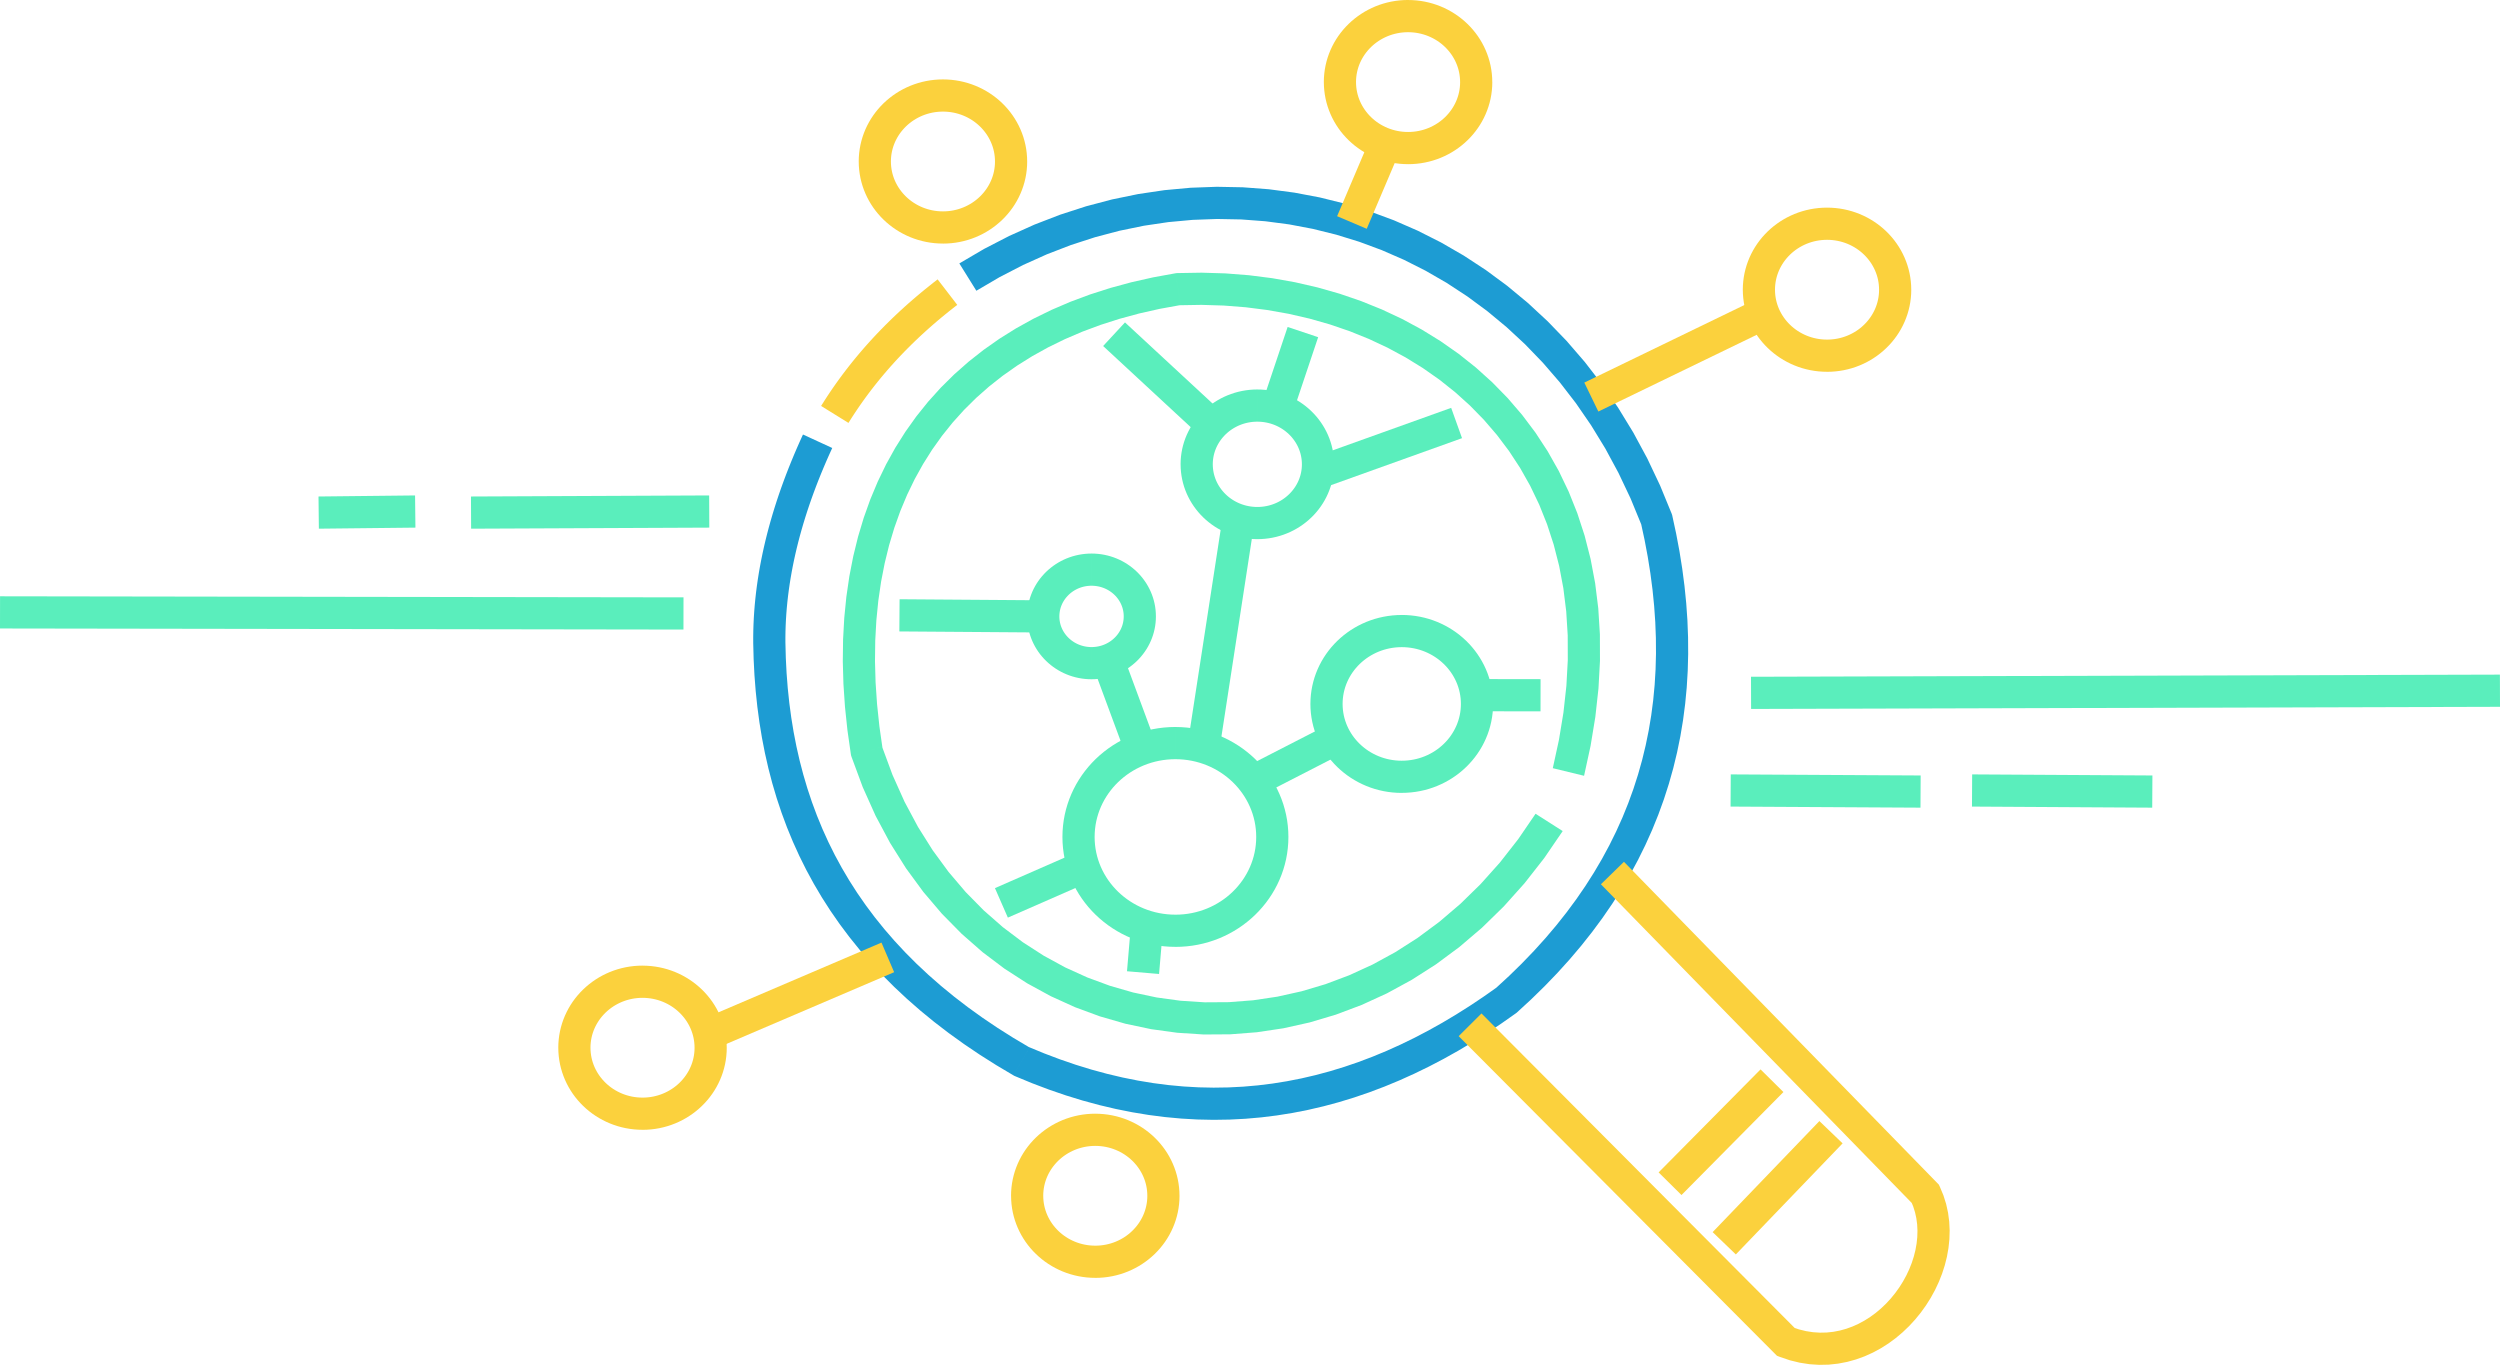 <?xml version="1.0" encoding="UTF-8"?>
<!DOCTYPE svg PUBLIC "-//W3C//DTD SVG 1.1//EN" "http://www.w3.org/Graphics/SVG/1.1/DTD/svg11.dtd">
<!-- Creator: CorelDRAW 2018 (64-Bit Evaluation Version) -->
<svg xmlns="http://www.w3.org/2000/svg" xml:space="preserve" width="79.377mm" height="43.335mm" version="1.1" style="shape-rendering:geometricPrecision; text-rendering:geometricPrecision; image-rendering:optimizeQuality; fill-rule:evenodd; clip-rule:evenodd"
viewBox="0 0 7464.08 4074.89"
 xmlns:xlink="http://www.w3.org/1999/xlink">
 <defs>
  <style type="text/css">
   <![CDATA[
    .fil1 {fill:#5AEEBC;fill-rule:nonzero}
    .fil0 {fill:#FBD13D;fill-rule:nonzero}
    .fil2 {fill:#1D9CD3;fill-rule:nonzero}
   ]]>
  </style>
 </defs>
 <g id="Layer_x0020_1">
  <g>
   <path class="fil0" d="M4455.42 245.06l-96.1 0 0 0 -0.2 -7.63 -0.59 -7.51 -0.97 -7.4 -1.34 -7.23 -1.69 -7.12 -2.06 -7.01 -2.4 -6.87 -2.73 -6.7 -3.06 -6.55 -3.39 -6.38 -3.7 -6.22 -3.99 -6.03 -4.3 -5.84 -4.59 -5.66 -4.86 -5.44 -5.12 -5.21 -5.38 -4.96 -5.64 -4.74 -5.85 -4.46 -6.11 -4.2 -6.31 -3.92 -6.52 -3.62 -6.74 -3.35 -6.89 -3.02 -7.07 -2.7 -7.25 -2.38 -7.41 -2.03 -7.59 -1.7 -7.7 -1.34 -7.84 -0.96 -7.98 -0.59 -8.12 -0.2 0 -96.1 12.81 0.31 12.69 0.93 12.53 1.54 12.33 2.14 12.1 2.7 11.89 3.27 11.65 3.81 11.42 4.35 11.12 4.88 10.8 5.36 10.52 5.86 10.18 6.33 9.85 6.78 9.52 7.24 9.12 7.65 8.75 8.08 8.35 8.48 7.93 8.86 7.49 9.23 7.06 9.6 6.58 9.96 6.1 10.27 5.6 10.62 5.09 10.9 4.55 11.19 4 11.44 3.43 11.69 2.86 11.95 2.24 12.16 1.61 12.33 0.99 12.5 0.33 12.65 0 0zm-251.47 245.06l0 -96.1 0 0 8.12 -0.2 7.98 -0.59 7.84 -0.96 7.7 -1.34 7.59 -1.7 7.41 -2.03 7.25 -2.38 7.07 -2.7 6.89 -3.02 6.74 -3.35 6.52 -3.62 6.31 -3.92 6.11 -4.2 5.85 -4.46 5.64 -4.74 5.38 -4.96 5.12 -5.21 4.86 -5.44 4.59 -5.66 4.3 -5.84 3.99 -6.03 3.7 -6.22 3.39 -6.38 3.06 -6.55 2.73 -6.7 2.4 -6.87 2.06 -7.01 1.69 -7.12 1.34 -7.23 0.97 -7.4 0.59 -7.51 0.2 -7.63 96.1 0 -0.33 12.65 -0.99 12.5 -1.61 12.33 -2.24 12.16 -2.86 11.95 -3.43 11.69 -4 11.44 -4.55 11.19 -5.09 10.9 -5.6 10.62 -6.1 10.27 -6.58 9.96 -7.06 9.6 -7.49 9.23 -7.93 8.86 -8.35 8.48 -8.75 8.08 -9.12 7.65 -9.52 7.24 -9.85 6.78 -10.18 6.33 -10.52 5.86 -10.8 5.36 -11.12 4.88 -11.42 4.35 -11.65 3.81 -11.89 3.27 -12.1 2.7 -12.33 2.14 -12.53 1.54 -12.69 0.93 -12.81 0.31 0 0zm-251.46 -245.06l96.1 0 0 0 0.2 7.63 0.59 7.51 0.97 7.4 1.34 7.23 1.69 7.12 2.06 7.01 2.4 6.87 2.73 6.7 3.06 6.55 3.39 6.38 3.7 6.22 3.99 6.03 4.3 5.84 4.59 5.66 4.86 5.44 5.12 5.21 5.38 4.96 5.64 4.74 5.87 4.47 6.08 4.19 6.31 3.91 6.53 3.63 6.74 3.35 6.9 3.03 7.06 2.69 7.23 2.37 7.43 2.04 7.58 1.7 7.71 1.34 7.83 0.96 7.98 0.59 8.12 0.2 0 96.1 -12.81 -0.31 -12.69 -0.93 -12.52 -1.54 -12.34 -2.14 -12.09 -2.7 -11.89 -3.26 -11.67 -3.82 -11.41 -4.36 -11.11 -4.87 -10.8 -5.36 -10.51 -5.85 -10.2 -6.34 -9.86 -6.79 -9.5 -7.23 -9.12 -7.65 -8.75 -8.08 -8.35 -8.48 -7.93 -8.86 -7.49 -9.23 -7.06 -9.6 -6.58 -9.96 -6.1 -10.27 -5.6 -10.62 -5.09 -10.9 -4.55 -11.19 -4 -11.44 -3.43 -11.69 -2.86 -11.95 -2.24 -12.16 -1.61 -12.33 -0.99 -12.5 -0.33 -12.65 0 0zm251.46 -245.06l0 96.1 0 0 -8.12 0.2 -7.98 0.59 -7.83 0.96 -7.71 1.34 -7.58 1.7 -7.43 2.04 -7.23 2.37 -7.06 2.69 -6.9 3.03 -6.74 3.35 -6.53 3.63 -6.31 3.91 -6.08 4.19 -5.87 4.47 -5.64 4.74 -5.38 4.96 -5.12 5.21 -4.86 5.44 -4.59 5.66 -4.3 5.84 -3.99 6.03 -3.7 6.22 -3.39 6.38 -3.06 6.55 -2.73 6.7 -2.4 6.87 -2.06 7.01 -1.69 7.12 -1.34 7.23 -0.97 7.4 -0.59 7.51 -0.2 7.63 -96.1 0 0.33 -12.65 0.99 -12.5 1.61 -12.33 2.24 -12.16 2.86 -11.95 3.43 -11.69 4 -11.44 4.55 -11.19 5.09 -10.9 5.6 -10.62 6.1 -10.27 6.58 -9.96 7.06 -9.6 7.49 -9.23 7.93 -8.86 8.35 -8.48 8.75 -8.08 9.12 -7.65 9.5 -7.23 9.86 -6.79 10.2 -6.34 10.51 -5.85 10.8 -5.36 11.11 -4.87 11.41 -4.36 11.67 -3.82 11.89 -3.26 12.09 -2.7 12.34 -2.14 12.52 -1.54 12.69 -0.93 12.81 -0.31 0 0z"/>
  </g>
  <g>
   <path class="fil1" d="M3451.12 1840.32l-96.1 0 0 0 -0.12 -4.68 -0.36 -4.58 -0.6 -4.52 -0.81 -4.43 -1.04 -4.34 -1.25 -4.29 -1.45 -4.16 -1.68 -4.1 -1.88 -4.04 -2.07 -3.91 -2.26 -3.8 -2.45 -3.7 -2.65 -3.61 -2.81 -3.47 -2.99 -3.35 -3.17 -3.22 -3.33 -3.07 -3.47 -2.92 -3.62 -2.75 -3.81 -2.62 -3.89 -2.43 -4.02 -2.24 -4.17 -2.07 -4.28 -1.87 -4.41 -1.68 -4.5 -1.48 -4.55 -1.26 -4.71 -1.04 -4.81 -0.84 -4.89 -0.6 -4.97 -0.37 -5.06 -0.12 0 -96.1 9.78 0.24 9.66 0.72 9.53 1.17 9.39 1.63 9.24 2.06 9.12 2.5 8.9 2.92 8.68 3.32 8.49 3.71 8.27 4.1 8.05 4.48 7.8 4.85 7.49 5.16 7.27 5.53 6.99 5.87 6.68 6.16 6.38 6.49 6.07 6.79 5.75 7.08 5.38 7.33 5.05 7.62 4.68 7.9 4.29 8.12 3.89 8.33 3.49 8.58 3.08 8.82 2.62 8.95 2.19 9.18 1.71 9.32 1.24 9.45 0.75 9.6 0.25 9.69 0 0zm-192.19 187.66l0 -96.1 0 0 5.06 -0.12 4.97 -0.37 4.89 -0.6 4.81 -0.84 4.71 -1.04 4.55 -1.26 4.5 -1.48 4.41 -1.68 4.28 -1.87 4.17 -2.07 4.02 -2.24 3.89 -2.43 3.81 -2.62 3.62 -2.75 3.45 -2.9 3.35 -3.1 3.18 -3.22 2.98 -3.34 2.81 -3.47 2.65 -3.61 2.45 -3.7 2.26 -3.8 2.07 -3.91 1.88 -4.04 1.68 -4.1 1.45 -4.16 1.25 -4.29 1.04 -4.34 0.81 -4.43 0.6 -4.52 0.36 -4.58 0.12 -4.68 96.1 0 -0.25 9.69 -0.75 9.6 -1.24 9.45 -1.71 9.32 -2.19 9.18 -2.62 8.95 -3.08 8.82 -3.49 8.58 -3.89 8.33 -4.29 8.12 -4.68 7.9 -5.05 7.62 -5.38 7.33 -5.75 7.08 -6.08 6.8 -6.38 6.47 -6.66 6.15 -7.01 5.89 -7.27 5.53 -7.49 5.16 -7.8 4.85 -8.05 4.48 -8.27 4.1 -8.49 3.71 -8.68 3.32 -8.9 2.92 -9.12 2.5 -9.24 2.06 -9.39 1.63 -9.53 1.17 -9.66 0.72 -9.78 0.24 0 0zm-192.2 -187.66l96.1 0 0 0 0.12 4.68 0.36 4.58 0.6 4.52 0.81 4.43 1.04 4.34 1.25 4.29 1.45 4.16 1.68 4.1 1.88 4.04 2.07 3.91 2.26 3.8 2.45 3.7 2.65 3.61 2.81 3.47 2.98 3.34 3.18 3.22 3.35 3.1 3.43 2.89 3.63 2.75 3.83 2.63 3.89 2.43 4.02 2.24 4.17 2.07 4.28 1.87 4.42 1.69 4.49 1.47 4.56 1.26 4.71 1.04 4.8 0.84 4.9 0.59 4.97 0.38 5.06 0.12 0 96.1 -9.78 -0.24 -9.66 -0.71 -9.54 -1.18 -9.4 -1.63 -9.22 -2.06 -9.13 -2.5 -8.9 -2.93 -8.67 -3.31 -8.49 -3.71 -8.27 -4.1 -8.05 -4.48 -7.8 -4.85 -7.48 -5.15 -7.28 -5.53 -7.02 -5.9 -6.66 -6.15 -6.38 -6.47 -6.08 -6.8 -5.75 -7.08 -5.38 -7.33 -5.05 -7.62 -4.68 -7.9 -4.29 -8.12 -3.89 -8.33 -3.49 -8.58 -3.08 -8.82 -2.62 -8.95 -2.19 -9.18 -1.71 -9.32 -1.24 -9.45 -0.75 -9.6 -0.25 -9.69 0 0zm192.2 -187.66l0 96.1 0 0 -5.06 0.12 -4.97 0.38 -4.9 0.59 -4.8 0.84 -4.71 1.04 -4.56 1.26 -4.49 1.47 -4.42 1.69 -4.28 1.87 -4.17 2.07 -4.02 2.24 -3.89 2.43 -3.83 2.63 -3.63 2.75 -3.45 2.91 -3.33 3.07 -3.17 3.22 -2.99 3.35 -2.81 3.47 -2.65 3.61 -2.45 3.7 -2.26 3.8 -2.07 3.91 -1.88 4.04 -1.68 4.1 -1.45 4.16 -1.25 4.29 -1.04 4.34 -0.81 4.43 -0.6 4.52 -0.36 4.58 -0.12 4.68 -96.1 0 0.25 -9.69 0.75 -9.6 1.24 -9.45 1.71 -9.32 2.19 -9.18 2.62 -8.95 3.08 -8.82 3.49 -8.58 3.89 -8.33 4.29 -8.12 4.68 -7.9 5.05 -7.62 5.38 -7.33 5.75 -7.08 6.07 -6.79 6.38 -6.49 6.68 -6.16 7.01 -5.88 7.28 -5.53 7.48 -5.15 7.8 -4.85 8.05 -4.48 8.27 -4.1 8.49 -3.71 8.67 -3.31 8.9 -2.93 9.13 -2.5 9.22 -2.06 9.4 -1.63 9.54 -1.18 9.66 -0.71 9.78 -0.24 0 0z"/>
  </g>
  <g>
   <path class="fil1" d="M3983.08 1386.24l-96.1 0 0 0 -0.17 -6.54 -0.5 -6.38 -0.84 -6.3 -1.14 -6.22 -1.44 -6.05 -1.76 -5.97 -2.06 -5.88 -2.31 -5.72 -2.61 -5.59 -2.89 -5.45 -3.15 -5.31 -3.42 -5.16 -3.69 -5.01 -3.9 -4.83 -4.15 -4.64 -4.39 -4.46 -4.61 -4.25 -4.83 -4.05 -5.03 -3.83 -5.19 -3.58 -5.43 -3.36 -5.59 -3.12 -5.74 -2.85 -5.91 -2.59 -6.1 -2.32 -6.22 -2.05 -6.32 -1.73 -6.49 -1.45 -6.62 -1.15 -6.73 -0.84 -6.84 -0.5 -6.98 -0.17 0 -96.1 11.66 0.28 11.56 0.86 11.4 1.4 11.21 1.94 11.04 2.46 10.85 2.99 10.62 3.48 10.35 3.96 10.14 4.43 9.87 4.9 9.56 5.32 9.28 5.76 9.01 6.2 8.64 6.59 8.31 6.97 7.97 7.37 7.59 7.71 7.25 8.1 6.84 8.43 6.41 8.74 6 9.07 5.58 9.38 5.11 9.67 4.65 9.95 4.16 10.21 3.64 10.43 3.13 10.67 2.6 10.92 2.04 11.07 1.48 11.25 0.89 11.42 0.3 11.52 0 0zm-229.13 223.44l0 -96.1 0 0 6.98 -0.17 6.84 -0.5 6.73 -0.84 6.62 -1.15 6.47 -1.44 6.34 -1.75 6.24 -2.05 6.07 -2.31 5.91 -2.59 5.74 -2.85 5.58 -3.1 5.43 -3.38 5.23 -3.6 5.01 -3.81 4.83 -4.06 4.61 -4.24 4.37 -4.46 4.18 -4.66 3.89 -4.81 3.69 -5.02 3.42 -5.16 3.15 -5.29 2.89 -5.46 2.61 -5.59 2.31 -5.72 2.06 -5.88 1.76 -5.97 1.44 -6.05 1.14 -6.22 0.84 -6.3 0.5 -6.38 0.17 -6.54 96.1 0 -0.3 11.52 -0.89 11.42 -1.48 11.25 -2.04 11.07 -2.6 10.92 -3.13 10.67 -3.64 10.43 -4.16 10.21 -4.65 9.94 -5.11 9.68 -5.58 9.39 -6 9.06 -6.41 8.75 -6.85 8.43 -7.22 8.07 -7.61 7.73 -7.97 7.36 -8.31 6.98 -8.66 6.59 -8.97 6.18 -9.28 5.76 -9.58 5.34 -9.87 4.9 -10.14 4.43 -10.38 3.97 -10.59 3.46 -10.83 2.99 -11.06 2.47 -11.21 1.94 -11.4 1.4 -11.56 0.86 -11.66 0.28 0 0zm-229.14 -223.44l96.1 0 0 0 0.17 6.54 0.5 6.38 0.84 6.3 1.14 6.22 1.44 6.05 1.76 5.97 2.06 5.88 2.31 5.72 2.61 5.59 2.89 5.46 3.15 5.29 3.42 5.16 3.67 5.01 3.92 4.81 4.18 4.67 4.36 4.45 4.61 4.24 4.81 4.05 5.02 3.81 5.27 3.62 5.41 3.37 5.56 3.09 5.75 2.86 5.92 2.59 6.07 2.32 6.22 2.03 6.36 1.76 6.47 1.44 6.62 1.15 6.73 0.84 6.84 0.5 6.98 0.17 0 96.1 -11.66 -0.28 -11.56 -0.86 -11.4 -1.4 -11.21 -1.94 -11.06 -2.47 -10.83 -2.98 -10.61 -3.48 -10.37 -3.96 -10.12 -4.43 -9.88 -4.89 -9.6 -5.35 -9.28 -5.77 -8.93 -6.16 -8.67 -6.59 -8.33 -6.99 -7.97 -7.36 -7.62 -7.74 -7.2 -8.06 -6.84 -8.43 -6.43 -8.75 -6 -9.06 -5.58 -9.39 -5.11 -9.68 -4.65 -9.94 -4.16 -10.21 -3.64 -10.43 -3.13 -10.67 -2.6 -10.92 -2.04 -11.07 -1.48 -11.25 -0.89 -11.42 -0.3 -11.52 0 0zm229.14 -223.43l0 96.1 0 0 -6.98 0.17 -6.84 0.5 -6.73 0.84 -6.62 1.15 -6.5 1.45 -6.33 1.74 -6.2 2.03 -6.09 2.33 -5.92 2.59 -5.75 2.86 -5.58 3.1 -5.41 3.36 -5.23 3.6 -5.04 3.83 -4.81 4.04 -4.61 4.25 -4.37 4.45 -4.16 4.65 -3.93 4.84 -3.67 5 -3.42 5.16 -3.15 5.31 -2.89 5.45 -2.61 5.59 -2.31 5.72 -2.06 5.88 -1.76 5.97 -1.44 6.05 -1.14 6.22 -0.84 6.3 -0.5 6.38 -0.17 6.54 -96.1 0 0.3 -11.52 0.89 -11.42 1.48 -11.25 2.04 -11.07 2.6 -10.92 3.13 -10.67 3.64 -10.43 4.16 -10.21 4.65 -9.95 5.11 -9.67 5.58 -9.38 6 -9.07 6.43 -8.75 6.83 -8.42 7.22 -8.09 7.61 -7.72 7.97 -7.37 8.33 -6.98 8.65 -6.59 8.97 -6.18 9.28 -5.76 9.58 -5.34 9.88 -4.89 10.12 -4.43 10.34 -3.95 10.64 -3.5 10.86 -2.98 11.03 -2.46 11.21 -1.94 11.4 -1.4 11.56 -0.86 11.66 -0.28 0 0z"/>
  </g>
  <g>
   <path class="fil1" d="M4457.81 2101.64l-96.1 0 0 0 -0.23 -8.71 -0.67 -8.54 -1.11 -8.41 -1.52 -8.27 -1.94 -8.12 -2.33 -7.96 -2.74 -7.82 -3.1 -7.64 -3.49 -7.46 -3.85 -7.27 -4.21 -7.08 -4.55 -6.89 -4.88 -6.64 -5.21 -6.42 -5.53 -6.19 -5.82 -5.91 -6.11 -5.64 -6.42 -5.38 -6.67 -5.09 -6.93 -4.77 -7.17 -4.46 -7.41 -4.12 -7.65 -3.8 -7.83 -3.43 -8.04 -3.07 -8.25 -2.7 -8.41 -2.31 -8.59 -1.92 -8.78 -1.51 -8.9 -1.11 -9.06 -0.66 -9.22 -0.23 0 -96.1 13.9 0.34 13.78 1.02 13.57 1.67 13.35 2.3 13.16 2.93 12.92 3.55 12.63 4.15 12.37 4.71 12.06 5.29 11.72 5.81 11.42 6.36 11.06 6.86 10.69 7.36 10.3 7.83 9.88 8.29 9.5 8.76 9.06 9.21 8.59 9.61 8.12 10.01 7.64 10.42 7.13 10.77 6.62 11.14 6.07 11.48 5.52 11.82 4.93 12.12 4.33 12.39 3.72 12.69 3.08 12.94 2.43 13.16 1.75 13.37 1.06 13.56 0.36 13.69 0 0zm-272.7 265.63l0 -96.1 0 0 9.22 -0.23 9.06 -0.66 8.9 -1.11 8.78 -1.51 8.59 -1.92 8.41 -2.31 8.25 -2.7 8.04 -3.07 7.83 -3.43 7.65 -3.8 7.41 -4.12 7.17 -4.46 6.93 -4.77 6.67 -5.09 6.42 -5.38 6.11 -5.64 5.83 -5.92 5.53 -6.18 5.2 -6.41 4.88 -6.64 4.55 -6.89 4.21 -7.07 3.84 -7.28 3.5 -7.47 3.1 -7.64 2.74 -7.82 2.33 -7.96 1.94 -8.12 1.52 -8.27 1.11 -8.42 0.67 -8.54 0.23 -8.71 96.1 0 -0.36 13.69 -1.06 13.56 -1.75 13.36 -2.43 13.17 -3.08 12.93 -3.72 12.69 -4.33 12.39 -4.93 12.12 -5.51 11.81 -6.07 11.49 -6.62 11.15 -7.13 10.77 -7.64 10.42 -8.13 10.02 -8.59 9.6 -9.05 9.2 -9.5 8.76 -9.88 8.29 -10.3 7.83 -10.69 7.36 -11.06 6.86 -11.42 6.36 -11.72 5.81 -12.06 5.29 -12.37 4.71 -12.63 4.15 -12.92 3.55 -13.16 2.93 -13.35 2.3 -13.57 1.67 -13.78 1.02 -13.9 0.34 0 0zm-272.7 -265.63l96.1 0 0 0 0.23 8.71 0.67 8.54 1.11 8.42 1.52 8.27 1.94 8.12 2.33 7.96 2.74 7.82 3.1 7.64 3.5 7.47 3.84 7.28 4.21 7.07 4.55 6.89 4.88 6.64 5.2 6.41 5.53 6.18 5.83 5.92 6.11 5.64 6.42 5.38 6.67 5.09 6.93 4.77 7.17 4.46 7.41 4.12 7.65 3.8 7.83 3.43 8.04 3.07 8.25 2.7 8.41 2.31 8.59 1.92 8.78 1.51 8.9 1.11 9.06 0.66 9.22 0.23 0 96.1 -13.9 -0.34 -13.78 -1.02 -13.57 -1.67 -13.35 -2.3 -13.16 -2.93 -12.92 -3.55 -12.63 -4.15 -12.37 -4.71 -12.06 -5.29 -11.72 -5.81 -11.42 -6.36 -11.06 -6.86 -10.69 -7.36 -10.3 -7.83 -9.88 -8.29 -9.5 -8.76 -9.05 -9.2 -8.59 -9.6 -8.13 -10.02 -7.64 -10.42 -7.13 -10.77 -6.62 -11.15 -6.07 -11.49 -5.51 -11.81 -4.93 -12.12 -4.33 -12.39 -3.72 -12.69 -3.08 -12.93 -2.43 -13.17 -1.75 -13.36 -1.06 -13.56 -0.36 -13.69 0 0zm272.7 -265.63l0 96.1 0 0 -9.22 0.23 -9.06 0.66 -8.9 1.11 -8.78 1.51 -8.59 1.92 -8.41 2.31 -8.25 2.7 -8.04 3.07 -7.83 3.43 -7.65 3.8 -7.41 4.12 -7.17 4.46 -6.93 4.77 -6.67 5.09 -6.42 5.38 -6.11 5.64 -5.82 5.91 -5.53 6.19 -5.21 6.42 -4.88 6.64 -4.55 6.89 -4.21 7.08 -3.85 7.27 -3.49 7.46 -3.1 7.64 -2.74 7.82 -2.33 7.96 -1.94 8.12 -1.52 8.27 -1.11 8.41 -0.67 8.54 -0.23 8.71 -96.1 0 0.36 -13.69 1.06 -13.56 1.75 -13.37 2.43 -13.16 3.08 -12.94 3.72 -12.69 4.33 -12.39 4.93 -12.12 5.52 -11.82 6.07 -11.48 6.62 -11.14 7.13 -10.77 7.64 -10.42 8.12 -10.01 8.59 -9.61 9.06 -9.21 9.5 -8.76 9.88 -8.29 10.3 -7.83 10.69 -7.36 11.06 -6.86 11.42 -6.36 11.72 -5.81 12.06 -5.29 12.37 -4.71 12.63 -4.15 12.92 -3.55 13.16 -2.93 13.35 -2.3 13.57 -1.67 13.78 -1.02 13.9 -0.34 0 0z"/>
  </g>
  <g>
   <path class="fil1" d="M3846.68 2498.75l-96.1 0 0 0 -0.31 -11.91 -0.92 -11.74 -1.51 -11.55 -2.09 -11.33 -2.67 -11.16 -3.21 -10.95 -3.74 -10.71 -4.27 -10.48 -4.78 -10.25 -5.28 -9.96 -5.76 -9.71 -6.22 -9.41 -6.7 -9.1 -7.13 -8.79 -7.55 -8.44 -7.97 -8.1 -8.36 -7.72 -8.75 -7.33 -9.13 -6.95 -9.46 -6.52 -9.79 -6.08 -10.11 -5.62 -10.44 -5.17 -10.69 -4.69 -10.99 -4.19 -11.24 -3.69 -11.49 -3.15 -11.72 -2.62 -11.92 -2.07 -12.15 -1.49 -12.36 -0.91 -12.53 -0.31 0 -96.1 17.24 0.42 17.02 1.25 16.81 2.07 16.57 2.86 16.27 3.64 15.97 4.39 15.64 5.13 15.3 5.83 14.92 6.54 14.52 7.2 14.11 7.86 13.68 8.49 13.22 9.11 12.74 9.69 12.24 10.27 11.73 10.82 11.19 11.37 10.64 11.89 10.04 12.38 9.44 12.86 8.82 13.32 8.17 13.76 7.49 14.19 6.81 14.58 6.09 14.96 5.36 15.34 4.58 15.65 3.8 15.94 3.01 16.26 2.15 16.51 1.32 16.72 0.44 16.92 0 0zm-337.33 328.22l0 -96.1 0 0 12.53 -0.31 12.36 -0.91 12.15 -1.49 11.92 -2.07 11.71 -2.61 11.5 -3.17 11.25 -3.69 10.98 -4.18 10.69 -4.69 10.42 -5.16 10.12 -5.64 9.81 -6.09 9.46 -6.51 9.12 -6.94 8.74 -7.33 8.36 -7.73 7.98 -8.11 7.56 -8.45 7.13 -8.78 6.69 -9.09 6.22 -9.41 5.76 -9.7 5.27 -9.98 4.79 -10.25 4.27 -10.48 3.74 -10.71 3.21 -10.94 2.66 -11.16 2.1 -11.34 1.51 -11.54 0.92 -11.74 0.31 -11.91 96.1 0 -0.44 16.92 -1.32 16.72 -2.15 16.5 -3 16.27 -3.81 15.94 -4.58 15.66 -5.36 15.32 -6.09 14.96 -6.8 14.58 -7.5 14.19 -8.17 13.77 -8.82 13.32 -9.45 12.87 -10.04 12.37 -10.63 11.88 -11.18 11.36 -11.73 10.83 -12.25 10.28 -12.75 9.7 -13.22 9.1 -13.66 8.48 -14.1 7.86 -14.54 7.21 -14.92 6.54 -15.31 5.84 -15.63 5.12 -15.96 4.39 -16.28 3.65 -16.57 2.86 -16.81 2.07 -17.02 1.25 -17.24 0.42 0 0zm-337.33 -328.22l96.1 0 0 0 0.31 11.91 0.92 11.74 1.51 11.54 2.1 11.34 2.66 11.16 3.21 10.94 3.74 10.71 4.27 10.48 4.79 10.25 5.27 9.98 5.76 9.7 6.22 9.41 6.69 9.09 7.13 8.78 7.57 8.46 7.96 8.1 8.36 7.72 8.75 7.34 9.1 6.93 9.45 6.51 9.83 6.09 10.12 5.64 10.41 5.16 10.7 4.69 10.97 4.18 11.26 3.69 11.49 3.17 11.72 2.61 11.93 2.07 12.13 1.49 12.37 0.91 12.53 0.31 0 96.1 -17.24 -0.42 -17.03 -1.25 -16.81 -2.07 -16.56 -2.86 -16.29 -3.65 -15.95 -4.39 -15.64 -5.12 -15.3 -5.84 -14.93 -6.54 -14.53 -7.21 -14.1 -7.86 -13.66 -8.48 -13.23 -9.1 -12.75 -9.71 -12.23 -10.26 -11.74 -10.84 -11.18 -11.37 -10.62 -11.87 -10.04 -12.37 -9.45 -12.87 -8.82 -13.32 -8.17 -13.77 -7.5 -14.19 -6.8 -14.58 -6.09 -14.96 -5.36 -15.32 -4.58 -15.66 -3.81 -15.94 -3 -16.27 -2.15 -16.5 -1.32 -16.72 -0.44 -16.92 0 0zm337.33 -328.22l0 96.1 0 0 -12.53 0.31 -12.37 0.91 -12.13 1.49 -11.93 2.07 -11.73 2.62 -11.48 3.15 -11.25 3.69 -10.98 4.19 -10.7 4.69 -10.42 5.17 -10.13 5.63 -9.8 6.07 -9.44 6.52 -9.12 6.94 -8.76 7.35 -8.36 7.71 -7.96 8.09 -7.56 8.45 -7.13 8.79 -6.7 9.1 -6.22 9.41 -5.76 9.71 -5.28 9.96 -4.78 10.25 -4.27 10.48 -3.74 10.71 -3.21 10.95 -2.67 11.16 -2.09 11.33 -1.51 11.55 -0.92 11.74 -0.31 11.91 -96.1 0 0.44 -16.92 1.32 -16.72 2.15 -16.51 3.01 -16.26 3.8 -15.94 4.58 -15.65 5.36 -15.34 6.09 -14.96 6.81 -14.58 7.49 -14.19 8.17 -13.76 8.82 -13.32 9.44 -12.86 10.04 -12.38 10.63 -11.88 11.19 -11.38 11.74 -10.83 12.22 -10.25 12.73 -9.7 13.24 -9.11 13.69 -8.5 14.1 -7.85 14.52 -7.2 14.93 -6.54 15.29 -5.83 15.65 -5.13 15.96 -4.39 16.28 -3.64 16.56 -2.86 16.81 -2.07 17.03 -1.25 17.24 -0.42 0 0z"/>
  </g>
  <g>
   <path class="fil0" d="M5706.29 864.95l-96.1 0 0 0 -0.2 -7.63 -0.59 -7.51 -0.97 -7.41 -1.34 -7.23 -1.69 -7.11 -2.06 -7.01 -2.4 -6.86 -2.74 -6.71 -3.05 -6.54 -3.38 -6.38 -3.7 -6.23 -3.99 -6.04 -4.3 -5.84 -4.58 -5.64 -4.87 -5.44 -5.13 -5.22 -5.36 -4.96 -5.63 -4.72 -5.88 -4.48 -6.08 -4.19 -6.33 -3.92 -6.51 -3.63 -6.72 -3.33 -6.92 -3.04 -7.06 -2.69 -7.23 -2.37 -7.43 -2.04 -7.58 -1.7 -7.71 -1.34 -7.83 -0.96 -7.98 -0.59 -8.12 -0.2 0 -96.1 12.81 0.31 12.69 0.93 12.52 1.54 12.34 2.14 12.09 2.7 11.89 3.26 11.67 3.82 11.41 4.36 11.1 4.86 10.82 5.36 10.53 5.87 10.18 6.33 9.86 6.79 9.49 7.22 9.13 7.65 8.76 8.1 8.33 8.47 7.92 8.85 7.49 9.23 7.06 9.62 6.58 9.95 6.09 10.26 5.61 10.61 5.1 10.92 4.54 11.19 4 11.43 3.43 11.7 2.86 11.94 2.24 12.18 1.61 12.32 0.99 12.5 0.33 12.65 0 0zm-251.46 245.06l0 -96.1 0 0 8.12 -0.2 7.98 -0.59 7.83 -0.96 7.71 -1.34 7.58 -1.7 7.43 -2.04 7.23 -2.37 7.06 -2.69 6.9 -3.03 6.74 -3.35 6.53 -3.63 6.31 -3.91 6.08 -4.19 5.87 -4.47 5.64 -4.74 5.38 -4.96 5.12 -5.21 4.86 -5.44 4.59 -5.66 4.3 -5.84 3.99 -6.03 3.7 -6.22 3.39 -6.38 3.06 -6.55 2.73 -6.7 2.4 -6.87 2.06 -7.01 1.69 -7.12 1.34 -7.23 0.97 -7.4 0.59 -7.51 0.2 -7.63 96.1 0 -0.33 12.65 -0.99 12.5 -1.61 12.33 -2.24 12.16 -2.86 11.95 -3.43 11.69 -4 11.44 -4.55 11.19 -5.09 10.9 -5.6 10.62 -6.1 10.27 -6.58 9.96 -7.06 9.6 -7.49 9.23 -7.93 8.86 -8.35 8.48 -8.75 8.08 -9.12 7.65 -9.5 7.23 -9.86 6.79 -10.2 6.34 -10.51 5.85 -10.8 5.36 -11.11 4.87 -11.41 4.36 -11.67 3.82 -11.89 3.26 -12.09 2.7 -12.34 2.14 -12.52 1.54 -12.69 0.93 -12.81 0.31 0 0zm-251.46 -245.06l96.1 0 0 0 0.2 7.63 0.59 7.51 0.97 7.4 1.34 7.23 1.69 7.12 2.06 7.01 2.4 6.87 2.73 6.7 3.06 6.55 3.39 6.38 3.7 6.22 3.99 6.03 4.3 5.84 4.59 5.66 4.86 5.44 5.12 5.21 5.38 4.96 5.64 4.74 5.87 4.47 6.08 4.19 6.31 3.91 6.53 3.63 6.74 3.35 6.9 3.03 7.06 2.69 7.23 2.37 7.43 2.04 7.58 1.7 7.71 1.34 7.83 0.96 7.98 0.59 8.12 0.2 0 96.1 -12.81 -0.31 -12.69 -0.93 -12.52 -1.54 -12.34 -2.14 -12.09 -2.7 -11.89 -3.26 -11.67 -3.82 -11.41 -4.36 -11.11 -4.87 -10.8 -5.36 -10.51 -5.85 -10.2 -6.34 -9.86 -6.79 -9.5 -7.23 -9.12 -7.65 -8.75 -8.08 -8.35 -8.48 -7.93 -8.86 -7.49 -9.23 -7.06 -9.6 -6.58 -9.96 -6.1 -10.27 -5.6 -10.62 -5.09 -10.9 -4.55 -11.19 -4 -11.44 -3.43 -11.69 -2.86 -11.95 -2.24 -12.16 -1.61 -12.33 -0.99 -12.5 -0.33 -12.65 0 0zm251.46 -245.06l0 96.1 0 0 -8.12 0.2 -7.98 0.59 -7.83 0.96 -7.71 1.34 -7.58 1.7 -7.43 2.04 -7.23 2.37 -7.06 2.69 -6.92 3.04 -6.72 3.33 -6.51 3.63 -6.33 3.92 -6.08 4.19 -5.88 4.48 -5.63 4.72 -5.36 4.96 -5.13 5.22 -4.87 5.44 -4.58 5.64 -4.3 5.84 -3.99 6.04 -3.7 6.23 -3.38 6.38 -3.05 6.54 -2.74 6.71 -2.4 6.86 -2.06 7.01 -1.69 7.11 -1.34 7.23 -0.97 7.41 -0.59 7.51 -0.2 7.63 -96.1 0 0.33 -12.65 0.99 -12.5 1.61 -12.32 2.24 -12.18 2.86 -11.94 3.43 -11.7 4 -11.43 4.54 -11.19 5.1 -10.92 5.61 -10.61 6.09 -10.26 6.58 -9.95 7.06 -9.62 7.49 -9.23 7.92 -8.85 8.33 -8.47 8.76 -8.1 9.13 -7.65 9.49 -7.22 9.86 -6.79 10.18 -6.33 10.53 -5.87 10.82 -5.36 11.1 -4.86 11.41 -4.36 11.67 -3.82 11.89 -3.26 12.09 -2.7 12.34 -2.14 12.52 -1.54 12.69 -0.93 12.81 -0.31 0 0z"/>
  </g>
  <g>
   <path class="fil0" d="M3066.74 482.12l-96.1 0 0 0 -0.2 -7.63 -0.59 -7.51 -0.97 -7.41 -1.34 -7.23 -1.69 -7.11 -2.06 -7.01 -2.4 -6.86 -2.74 -6.71 -3.05 -6.54 -3.38 -6.38 -3.7 -6.23 -3.99 -6.04 -4.3 -5.84 -4.58 -5.64 -4.87 -5.44 -5.13 -5.22 -5.36 -4.96 -5.63 -4.72 -5.88 -4.48 -6.08 -4.19 -6.33 -3.92 -6.51 -3.63 -6.72 -3.33 -6.92 -3.04 -7.06 -2.69 -7.23 -2.37 -7.43 -2.04 -7.58 -1.7 -7.71 -1.34 -7.83 -0.96 -7.98 -0.59 -8.12 -0.2 0 -96.1 12.81 0.31 12.69 0.93 12.52 1.54 12.34 2.14 12.09 2.7 11.89 3.26 11.67 3.82 11.41 4.36 11.1 4.86 10.82 5.36 10.53 5.87 10.18 6.33 9.86 6.79 9.49 7.22 9.13 7.65 8.76 8.1 8.33 8.47 7.92 8.85 7.49 9.23 7.06 9.62 6.58 9.95 6.09 10.26 5.61 10.61 5.1 10.92 4.54 11.19 4 11.43 3.43 11.7 2.86 11.94 2.24 12.18 1.61 12.32 0.99 12.5 0.33 12.65 0 0zm-251.46 245.06l0 -96.1 0 0 8.12 -0.2 7.98 -0.59 7.83 -0.96 7.71 -1.34 7.58 -1.7 7.43 -2.04 7.23 -2.37 7.06 -2.69 6.9 -3.03 6.74 -3.35 6.53 -3.63 6.31 -3.91 6.08 -4.19 5.87 -4.47 5.64 -4.74 5.38 -4.96 5.12 -5.21 4.86 -5.44 4.59 -5.66 4.3 -5.84 3.99 -6.03 3.7 -6.22 3.39 -6.38 3.06 -6.55 2.73 -6.7 2.4 -6.87 2.06 -7.01 1.69 -7.12 1.34 -7.23 0.97 -7.4 0.59 -7.51 0.2 -7.63 96.1 0 -0.33 12.65 -0.99 12.5 -1.61 12.33 -2.24 12.16 -2.86 11.95 -3.43 11.69 -4 11.44 -4.55 11.19 -5.09 10.9 -5.6 10.62 -6.1 10.27 -6.58 9.96 -7.06 9.6 -7.49 9.23 -7.93 8.86 -8.35 8.48 -8.75 8.08 -9.12 7.65 -9.5 7.23 -9.86 6.79 -10.2 6.34 -10.51 5.85 -10.8 5.36 -11.11 4.87 -11.41 4.36 -11.67 3.82 -11.89 3.26 -12.09 2.7 -12.34 2.14 -12.52 1.54 -12.69 0.93 -12.81 0.31 0 0zm-251.46 -245.06l96.1 0 0 0 0.2 7.63 0.59 7.51 0.97 7.4 1.34 7.23 1.69 7.12 2.06 7.01 2.4 6.87 2.73 6.7 3.06 6.55 3.39 6.38 3.7 6.22 3.99 6.03 4.3 5.84 4.59 5.66 4.86 5.44 5.12 5.21 5.38 4.96 5.64 4.74 5.87 4.47 6.08 4.19 6.31 3.91 6.53 3.63 6.74 3.35 6.9 3.03 7.06 2.69 7.23 2.37 7.43 2.04 7.58 1.7 7.71 1.34 7.83 0.96 7.98 0.59 8.12 0.2 0 96.1 -12.81 -0.31 -12.69 -0.93 -12.52 -1.54 -12.34 -2.14 -12.09 -2.7 -11.89 -3.26 -11.67 -3.82 -11.41 -4.36 -11.11 -4.87 -10.8 -5.36 -10.51 -5.85 -10.2 -6.34 -9.86 -6.79 -9.5 -7.23 -9.12 -7.65 -8.75 -8.08 -8.35 -8.48 -7.93 -8.86 -7.49 -9.23 -7.06 -9.6 -6.58 -9.96 -6.1 -10.27 -5.6 -10.62 -5.09 -10.9 -4.55 -11.19 -4 -11.44 -3.43 -11.69 -2.86 -11.95 -2.24 -12.16 -1.61 -12.33 -0.99 -12.5 -0.33 -12.65 0 0zm251.46 -245.06l0 96.1 0 0 -8.12 0.2 -7.98 0.59 -7.83 0.96 -7.71 1.34 -7.58 1.7 -7.43 2.04 -7.23 2.37 -7.06 2.69 -6.92 3.04 -6.72 3.33 -6.51 3.63 -6.33 3.92 -6.08 4.19 -5.88 4.48 -5.63 4.72 -5.36 4.96 -5.13 5.22 -4.87 5.44 -4.58 5.64 -4.3 5.84 -3.99 6.04 -3.7 6.23 -3.38 6.38 -3.05 6.54 -2.74 6.71 -2.4 6.86 -2.06 7.01 -1.69 7.11 -1.34 7.23 -0.97 7.41 -0.59 7.51 -0.2 7.63 -96.1 0 0.33 -12.65 0.99 -12.5 1.61 -12.32 2.24 -12.18 2.86 -11.94 3.43 -11.7 4 -11.43 4.54 -11.19 5.1 -10.92 5.61 -10.61 6.09 -10.26 6.58 -9.95 7.06 -9.62 7.49 -9.23 7.92 -8.85 8.33 -8.47 8.76 -8.1 9.13 -7.65 9.49 -7.22 9.86 -6.79 10.18 -6.33 10.53 -5.87 10.82 -5.36 11.1 -4.86 11.41 -4.36 11.67 -3.82 11.89 -3.26 12.09 -2.7 12.34 -2.14 12.52 -1.54 12.69 -0.93 12.81 -0.31 0 0z"/>
  </g>
  <g>
   <path class="fil0" d="M2169.77 3128.08l-96.1 0 0 0 -0.2 -7.63 -0.59 -7.51 -0.97 -7.4 -1.34 -7.23 -1.69 -7.12 -2.06 -7.01 -2.4 -6.87 -2.73 -6.7 -3.06 -6.55 -3.39 -6.38 -3.7 -6.22 -3.99 -6.03 -4.3 -5.84 -4.59 -5.66 -4.86 -5.44 -5.12 -5.21 -5.38 -4.96 -5.64 -4.74 -5.87 -4.47 -6.08 -4.19 -6.31 -3.91 -6.53 -3.63 -6.74 -3.35 -6.9 -3.03 -7.06 -2.69 -7.23 -2.37 -7.43 -2.04 -7.58 -1.7 -7.71 -1.34 -7.83 -0.96 -7.98 -0.59 -8.12 -0.2 0 -96.1 12.81 0.31 12.69 0.93 12.52 1.54 12.34 2.14 12.09 2.7 11.89 3.26 11.67 3.82 11.41 4.36 11.11 4.87 10.8 5.36 10.51 5.85 10.2 6.34 9.86 6.79 9.5 7.23 9.12 7.65 8.75 8.08 8.35 8.48 7.93 8.86 7.49 9.23 7.06 9.6 6.58 9.96 6.1 10.27 5.6 10.62 5.09 10.9 4.55 11.19 4 11.44 3.43 11.69 2.86 11.95 2.24 12.16 1.61 12.33 0.99 12.5 0.33 12.65 0 0zm-251.46 245.06l0 -96.1 0 0 8.12 -0.2 7.98 -0.59 7.83 -0.96 7.71 -1.34 7.58 -1.7 7.43 -2.04 7.23 -2.37 7.06 -2.69 6.9 -3.03 6.74 -3.35 6.53 -3.63 6.31 -3.91 6.08 -4.19 5.87 -4.47 5.64 -4.74 5.38 -4.96 5.12 -5.21 4.86 -5.44 4.59 -5.66 4.3 -5.84 3.99 -6.03 3.7 -6.22 3.39 -6.38 3.06 -6.55 2.73 -6.7 2.4 -6.87 2.06 -7.01 1.69 -7.12 1.34 -7.23 0.97 -7.4 0.59 -7.51 0.2 -7.63 96.1 0 -0.33 12.65 -0.99 12.5 -1.61 12.33 -2.24 12.16 -2.86 11.95 -3.43 11.69 -4 11.44 -4.55 11.19 -5.09 10.9 -5.6 10.62 -6.1 10.27 -6.58 9.96 -7.06 9.6 -7.49 9.23 -7.93 8.86 -8.35 8.48 -8.75 8.08 -9.12 7.65 -9.5 7.23 -9.86 6.79 -10.2 6.34 -10.51 5.85 -10.8 5.36 -11.11 4.87 -11.41 4.36 -11.67 3.82 -11.89 3.26 -12.09 2.7 -12.34 2.14 -12.52 1.54 -12.69 0.93 -12.81 0.31 0 0zm-251.46 -245.06l96.1 0 0 0 0.2 7.63 0.59 7.51 0.97 7.4 1.34 7.23 1.69 7.12 2.06 7.01 2.4 6.87 2.73 6.7 3.06 6.55 3.39 6.38 3.7 6.22 3.99 6.03 4.3 5.84 4.59 5.66 4.86 5.44 5.12 5.21 5.38 4.96 5.64 4.74 5.87 4.47 6.08 4.19 6.31 3.91 6.53 3.63 6.74 3.35 6.9 3.03 7.06 2.69 7.23 2.37 7.43 2.04 7.58 1.7 7.71 1.34 7.83 0.96 7.98 0.59 8.12 0.2 0 96.1 -12.81 -0.31 -12.69 -0.93 -12.52 -1.54 -12.34 -2.14 -12.09 -2.7 -11.89 -3.26 -11.67 -3.82 -11.41 -4.36 -11.11 -4.87 -10.8 -5.36 -10.51 -5.85 -10.2 -6.34 -9.86 -6.79 -9.5 -7.23 -9.12 -7.65 -8.75 -8.08 -8.35 -8.48 -7.93 -8.86 -7.49 -9.23 -7.06 -9.6 -6.58 -9.96 -6.1 -10.27 -5.6 -10.62 -5.09 -10.9 -4.55 -11.19 -4 -11.44 -3.43 -11.69 -2.86 -11.95 -2.24 -12.16 -1.61 -12.33 -0.99 -12.5 -0.33 -12.65 0 0zm251.46 -245.06l0 96.1 0 0 -8.12 0.2 -7.98 0.59 -7.83 0.96 -7.71 1.34 -7.58 1.7 -7.43 2.04 -7.23 2.37 -7.06 2.69 -6.9 3.03 -6.74 3.35 -6.53 3.63 -6.31 3.91 -6.08 4.19 -5.87 4.47 -5.64 4.74 -5.38 4.96 -5.12 5.21 -4.86 5.44 -4.59 5.66 -4.3 5.84 -3.99 6.03 -3.7 6.22 -3.39 6.38 -3.06 6.55 -2.73 6.7 -2.4 6.87 -2.06 7.01 -1.69 7.12 -1.34 7.23 -0.97 7.4 -0.59 7.51 -0.2 7.63 -96.1 0 0.33 -12.65 0.99 -12.5 1.61 -12.33 2.24 -12.16 2.86 -11.95 3.43 -11.69 4 -11.44 4.55 -11.19 5.09 -10.9 5.6 -10.62 6.1 -10.27 6.58 -9.96 7.06 -9.6 7.49 -9.23 7.93 -8.86 8.35 -8.48 8.75 -8.08 9.12 -7.65 9.5 -7.23 9.86 -6.79 10.2 -6.34 10.51 -5.85 10.8 -5.36 11.11 -4.87 11.41 -4.36 11.67 -3.82 11.89 -3.26 12.09 -2.7 12.34 -2.14 12.52 -1.54 12.69 -0.93 12.81 -0.31 0 0z"/>
  </g>
  <g>
   <path class="fil0" d="M3521.57 3570.13l-96.1 0 0 0 -0.2 -7.63 -0.59 -7.51 -0.97 -7.4 -1.34 -7.23 -1.69 -7.12 -2.06 -7.01 -2.4 -6.87 -2.73 -6.7 -3.06 -6.55 -3.39 -6.38 -3.7 -6.22 -3.99 -6.03 -4.3 -5.84 -4.59 -5.66 -4.86 -5.44 -5.12 -5.21 -5.38 -4.96 -5.64 -4.74 -5.87 -4.47 -6.08 -4.19 -6.31 -3.91 -6.53 -3.63 -6.74 -3.35 -6.9 -3.03 -7.06 -2.69 -7.23 -2.37 -7.43 -2.04 -7.58 -1.7 -7.71 -1.34 -7.83 -0.96 -7.98 -0.59 -8.12 -0.2 0 -96.1 12.81 0.31 12.69 0.93 12.52 1.54 12.34 2.14 12.09 2.7 11.89 3.26 11.67 3.82 11.41 4.36 11.11 4.87 10.8 5.36 10.51 5.85 10.2 6.34 9.86 6.79 9.5 7.23 9.12 7.65 8.75 8.08 8.35 8.48 7.93 8.86 7.49 9.23 7.06 9.6 6.58 9.96 6.1 10.27 5.6 10.62 5.09 10.9 4.55 11.19 4 11.44 3.43 11.69 2.86 11.95 2.24 12.16 1.61 12.33 0.99 12.5 0.33 12.65 0 0zm-251.46 245.06l0 -96.1 0 0 8.12 -0.2 7.98 -0.59 7.83 -0.96 7.71 -1.34 7.58 -1.7 7.43 -2.04 7.23 -2.37 7.06 -2.69 6.9 -3.03 6.74 -3.35 6.53 -3.63 6.31 -3.91 6.08 -4.19 5.87 -4.47 5.64 -4.74 5.38 -4.96 5.12 -5.21 4.86 -5.44 4.59 -5.66 4.3 -5.84 3.99 -6.03 3.7 -6.22 3.39 -6.38 3.06 -6.55 2.73 -6.7 2.4 -6.87 2.06 -7.01 1.69 -7.12 1.34 -7.23 0.97 -7.4 0.59 -7.51 0.2 -7.63 96.1 0 -0.33 12.65 -0.99 12.5 -1.61 12.33 -2.24 12.16 -2.86 11.95 -3.43 11.69 -4 11.44 -4.55 11.19 -5.09 10.9 -5.6 10.62 -6.1 10.27 -6.58 9.96 -7.06 9.6 -7.49 9.23 -7.93 8.86 -8.35 8.48 -8.75 8.08 -9.12 7.65 -9.5 7.23 -9.86 6.79 -10.2 6.34 -10.51 5.85 -10.8 5.36 -11.11 4.87 -11.41 4.36 -11.67 3.82 -11.89 3.26 -12.09 2.7 -12.34 2.14 -12.52 1.54 -12.69 0.93 -12.81 0.31 0 0zm-251.47 -245.06l96.1 0 0 0 0.2 7.63 0.59 7.51 0.97 7.4 1.34 7.23 1.69 7.12 2.06 7.01 2.4 6.87 2.73 6.7 3.06 6.55 3.39 6.38 3.7 6.22 3.99 6.03 4.3 5.84 4.59 5.66 4.86 5.44 5.12 5.21 5.38 4.96 5.64 4.74 5.85 4.46 6.11 4.2 6.31 3.92 6.52 3.62 6.74 3.35 6.89 3.02 7.07 2.7 7.25 2.38 7.41 2.03 7.59 1.7 7.7 1.34 7.84 0.96 7.98 0.59 8.12 0.2 0 96.1 -12.81 -0.31 -12.69 -0.93 -12.53 -1.54 -12.33 -2.14 -12.1 -2.7 -11.89 -3.27 -11.65 -3.81 -11.42 -4.35 -11.12 -4.88 -10.8 -5.36 -10.52 -5.86 -10.18 -6.33 -9.85 -6.78 -9.52 -7.24 -9.12 -7.65 -8.75 -8.08 -8.35 -8.48 -7.93 -8.86 -7.49 -9.23 -7.06 -9.6 -6.58 -9.96 -6.1 -10.27 -5.6 -10.62 -5.09 -10.9 -4.55 -11.19 -4 -11.44 -3.43 -11.69 -2.86 -11.95 -2.24 -12.16 -1.61 -12.33 -0.99 -12.5 -0.33 -12.65 0 0zm251.47 -245.06l0 96.1 0 0 -8.12 0.2 -7.98 0.59 -7.84 0.96 -7.7 1.34 -7.59 1.7 -7.41 2.03 -7.25 2.38 -7.07 2.7 -6.89 3.02 -6.74 3.35 -6.52 3.62 -6.31 3.92 -6.11 4.2 -5.85 4.46 -5.64 4.74 -5.38 4.96 -5.12 5.21 -4.86 5.44 -4.59 5.66 -4.3 5.84 -3.99 6.03 -3.7 6.22 -3.39 6.38 -3.06 6.55 -2.73 6.7 -2.4 6.87 -2.06 7.01 -1.69 7.12 -1.34 7.23 -0.97 7.4 -0.59 7.51 -0.2 7.63 -96.1 0 0.33 -12.65 0.99 -12.5 1.61 -12.33 2.24 -12.16 2.86 -11.95 3.43 -11.69 4 -11.44 4.55 -11.19 5.09 -10.9 5.6 -10.62 6.1 -10.27 6.58 -9.96 7.06 -9.6 7.49 -9.23 7.93 -8.86 8.35 -8.48 8.75 -8.08 9.12 -7.65 9.52 -7.24 9.85 -6.78 10.18 -6.33 10.52 -5.86 10.8 -5.36 11.12 -4.88 11.42 -4.35 11.65 -3.81 11.89 -3.27 12.1 -2.7 12.33 -2.14 12.53 -1.54 12.69 -0.93 12.81 -0.31 0 0z"/>
  </g>
  <g>
   <polygon class="fil1" points="3586.46,1304.42 3293.52,1033.1 3358.82,962.6 3651.76,1233.92 "/>
  </g>
  <g>
   <polygon class="fil1" points="3767.64,1205.19 3844.41,976.16 3935.53,1006.71 3858.76,1235.73 "/>
  </g>
  <g>
   <polygon class="fil1" points="3919.62,1365.84 4332.64,1217.7 4365.08,1308.16 3952.06,1456.3 "/>
  </g>
  <g>
   <polygon class="fil1" points="3545.76,2223.23 3649.99,1545.63 3744.98,1560.24 3640.76,2237.84 "/>
  </g>
  <g>
   <polygon class="fil1" points="3361.04,2253.61 3262.86,1988.34 3352.98,1954.98 3451.16,2220.25 "/>
  </g>
  <g>
   <polygon class="fil1" points="3720.03,2289.42 3965.92,2163.15 4009.82,2248.65 3763.92,2374.91 "/>
  </g>
  <g>
   <polygon class="fil1" points="2970.55,2651.61 3215.84,2544.15 3254.39,2632.19 3009.1,2739.65 "/>
  </g>
  <g>
   <polygon class="fil1" points="3364.8,2899.78 3376.5,2762.55 3472.25,2770.72 3460.54,2907.94 "/>
  </g>
  <g>
   <polygon class="fil1" points="4599.44,2123.83 4408.07,2123.53 4408.22,2027.42 4599.59,2027.73 "/>
  </g>
  <g>
   <polygon class="fil1" points="2685.83,1789.1 3115.13,1792.27 3114.42,1888.37 2685.12,1885.2 "/>
  </g>
  <g>
   <path class="fil1" d="M3525.2 910.76l-15.31 -94.88 5.71 -0.57 71.94 -1.22 71.24 2.15 70.41 5.52 69.41 8.83 68.3 12.16 67.01 15.43 65.6 18.7 64.02 21.94 62.32 25.16 60.45 28.35 58.43 31.55 56.26 34.69 53.95 37.81 51.46 40.93 48.81 44 46.01 47.04 43.05 50.04 39.91 53.02 36.61 55.94 33.17 58.81 29.55 61.64 25.78 64.4 21.87 67.1 17.81 69.76 13.62 72.35 9.29 74.88 4.82 77.38 0.24 79.8 -4.48 82.2 -9.33 84.54 -14.28 86.86 -19.38 89.12 -93.37 -22.72 18.36 -84.46 13.47 -81.91 8.75 -79.36 4.19 -76.79 -0.22 -74.19 -4.47 -71.59 -8.56 -68.99 -12.49 -66.37 -16.29 -63.74 -19.92 -61.12 -23.43 -58.52 -26.79 -55.88 -30.04 -53.26 -33.15 -50.64 -36.13 -47.99 -39 -45.34 -41.74 -42.68 -44.36 -39.99 -46.88 -37.27 -49.25 -34.52 -51.5 -31.75 -53.62 -28.93 -55.62 -26.09 -57.48 -23.21 -59.2 -20.28 -60.8 -17.33 -62.25 -14.34 -63.58 -11.31 -64.74 -8.25 -65.79 -5.14 -66.67 -2.02 -67.43 1.15 5.71 -0.57zm-15.31 -94.88l2.84 -0.46 2.87 -0.11 -5.71 0.57zm-876.53 1412.92l-91.19 30.34 -1.85 -7.56 -10.13 -71.14 -7.37 -69.85 -4.63 -68.51 -1.9 -67.16 0.83 -65.76 3.55 -64.32 6.25 -62.86 8.94 -61.38 11.64 -59.81 14.31 -58.23 16.98 -56.62 19.63 -54.92 22.29 -53.2 24.9 -51.45 27.51 -49.61 30.1 -47.74 32.65 -45.82 35.2 -43.84 37.68 -41.8 40.15 -39.74 42.57 -37.62 44.98 -35.47 47.33 -33.26 49.63 -31.03 51.92 -28.77 54.16 -26.48 56.37 -24.16 58.55 -21.82 60.71 -19.46 62.83 -17.05 64.94 -14.63 66.99 -12.21 15.31 94.88 -63.15 11.49 -60.95 13.75 -58.73 15.94 -56.51 18.1 -54.29 20.22 -52.05 22.31 -49.8 24.34 -47.54 26.35 -45.29 28.32 -43.04 30.25 -40.78 32.16 -38.53 34.03 -36.26 35.9 -34.01 37.74 -31.75 39.55 -29.47 41.35 -27.2 43.15 -24.92 44.93 -22.61 46.69 -20.27 48.45 -17.94 50.17 -15.57 51.9 -13.16 53.6 -10.76 55.28 -8.3 56.94 -5.82 58.57 -3.32 60.18 -0.77 61.75 1.79 63.3 4.38 64.83 7 66.31 9.66 67.77 -1.85 -7.56zm-91.19 30.34l-1.23 -3.71 -0.62 -3.85 1.85 7.56zm2042.4 170.44l81.04 51.66 -55.18 80.76 -58.72 75 -61.98 69.22 -64.94 63.45 -67.66 57.69 -70.07 51.91 -72.22 46.15 -74.09 40.39 -75.66 34.65 -76.95 28.92 -77.96 23.21 -78.7 17.5 -79.13 11.81 -79.31 6.15 -79.17 0.51 -78.79 -5.12 -78.08 -10.73 -77.12 -16.31 -75.87 -21.88 -74.32 -27.4 -72.5 -32.92 -70.38 -38.39 -67.98 -43.85 -65.3 -49.25 -62.31 -54.64 -59.04 -59.96 -55.5 -65.25 -51.66 -70.49 -47.55 -75.67 -43.18 -80.79 -38.53 -85.87 -33.62 -90.89 91.19 -30.34 31.4 84.91 35.84 79.89 40.02 74.89 43.94 69.89 47.58 64.92 50.97 59.93 54.12 54.95 57 49.98 59.65 45 62.05 40.01 64.2 35.03 66.11 30.01 67.76 24.99 69.17 19.94 70.35 14.88 71.26 9.79 71.93 4.67 72.34 -0.45 72.5 -5.62 72.41 -10.81 72.08 -16.03 71.47 -21.27 70.65 -26.55 69.57 -31.85 68.2 -37.19 66.61 -42.58 64.77 -47.98 62.67 -53.44 60.33 -58.92 57.71 -64.46 54.85 -70.05 51.72 -75.7z"/>
  </g>
  <g>
   <path class="fil2" d="M4993 1540.51l-93.68 21.48 1.95 6.38 -32.89 -79.99 -36.21 -76.46 -39.37 -72.93 -42.42 -69.38 -45.29 -65.82 -48.01 -62.21 -50.6 -58.61 -53.04 -54.97 -55.34 -51.31 -57.5 -47.65 -59.52 -43.94 -61.38 -40.21 -63.13 -36.46 -64.71 -32.69 -66.17 -28.87 -67.48 -25.04 -68.64 -21.18 -69.68 -17.28 -70.56 -13.36 -71.31 -9.4 -71.92 -5.43 -72.39 -1.4 -72.72 2.64 -72.9 6.72 -72.94 10.84 -72.86 14.99 -72.61 19.17 -72.24 23.4 -71.74 27.66 -71.07 31.94 -70.27 36.29 -69.35 40.65 -50.8 -81.58 73.77 -43.25 74.88 -38.66 75.83 -34.09 76.63 -29.54 77.26 -25.03 77.75 -20.53 78.07 -16.06 78.21 -11.61 78.23 -7.21 78.06 -2.85 77.75 1.51 77.28 5.82 76.66 10.12 75.85 14.36 74.91 18.58 73.8 22.76 72.54 26.92 71.12 31.03 69.53 35.11 67.8 39.16 65.9 43.16 63.85 47.14 61.64 51.07 59.27 54.96 56.75 58.81 54.06 62.62 51.23 66.39 48.24 70.11 45.11 73.8 41.82 77.43 38.36 81.03 34.77 84.56 1.95 6.38zm-1.95 -6.38l1.21 3.17 0.73 3.22 -1.95 -6.38zm-465.25 1491.2l-56.23 -77.93 -3.93 3.16 39.83 -36.68 37.98 -37.12 36.16 -37.56 34.35 -37.99 32.54 -38.39 30.76 -38.84 29 -39.24 27.26 -39.66 25.52 -40.09 23.8 -40.49 22.11 -40.92 20.42 -41.34 18.76 -41.76 17.1 -42.19 15.46 -42.62 13.84 -43.06 12.23 -43.49 10.63 -43.93 9.05 -44.38 7.46 -44.83 5.9 -45.3 4.33 -45.75 2.78 -46.21 1.23 -46.67 -0.3 -47.15 -1.82 -47.6 -3.36 -48.06 -4.85 -48.53 -6.38 -48.99 -7.88 -49.45 -9.37 -49.91 -10.86 -50.36 93.68 -21.48 11.39 52.85 9.85 52.47 8.29 52.12 6.74 51.76 5.15 51.39 3.56 51.01 1.94 50.65 0.32 50.25 -1.33 49.87 -2.97 49.46 -4.65 49.08 -6.33 48.64 -8.02 48.22 -9.74 47.81 -11.45 47.35 -13.19 46.89 -14.93 46.44 -16.68 45.96 -18.44 45.48 -20.21 44.99 -21.98 44.5 -23.76 43.99 -25.55 43.46 -27.34 42.94 -29.14 42.41 -30.94 41.87 -32.75 41.34 -34.58 40.8 -36.38 40.23 -38.21 39.7 -40.05 39.14 -41.88 38.58 -3.93 3.16zm3.93 -3.16l-1.86 1.66 -2.07 1.5 3.93 -3.16zm-1503.95 188.44l47.94 -83.29 -4.95 -2.47 47.99 19.84 47.66 18.03 47.32 16.23 46.97 14.44 46.65 12.68 46.33 10.95 46.01 9.22 45.7 7.53 45.41 5.85 45.12 4.19 44.83 2.55 44.56 0.93 44.29 -0.68 44.04 -2.27 43.8 -3.85 43.56 -5.39 43.33 -6.95 43.12 -8.46 42.91 -9.99 42.7 -11.49 42.51 -13 42.32 -14.46 42.14 -15.93 41.95 -17.39 41.79 -18.83 41.61 -20.26 41.44 -21.68 41.28 -23.09 41.11 -24.49 40.94 -25.86 40.78 -27.23 40.63 -28.6 56.23 77.93 -42.51 29.91 -42.78 28.57 -43.05 27.19 -43.31 25.78 -43.57 24.39 -43.87 22.94 -44.15 21.51 -44.42 20.02 -44.71 18.53 -44.99 17 -45.28 15.48 -45.56 13.92 -45.86 12.34 -46.12 10.74 -46.41 9.12 -46.7 7.48 -46.96 5.82 -47.24 4.15 -47.5 2.44 -47.77 0.73 -48.02 -1.01 -48.28 -2.74 -48.52 -4.51 -48.77 -6.28 -49.01 -8.08 -49.25 -9.87 -49.49 -11.69 -49.73 -13.52 -49.96 -15.36 -50.19 -17.21 -50.42 -19.08 -50.66 -20.95 -4.95 -2.47zm4.95 2.47l-2.59 -1.12 -2.36 -1.35 4.95 2.47zm-781.85 -1292.98l96.1 -0.92 -0.01 -0.2 1.18 45.63 2.32 45.19 3.48 44.73 4.65 44.25 5.86 43.78 7.08 43.3 8.33 42.8 9.61 42.31 10.92 41.81 12.23 41.3 13.58 40.79 14.96 40.28 16.36 39.76 17.79 39.25 19.25 38.72 20.74 38.19 22.26 37.68 23.8 37.14 25.39 36.61 27.01 36.09 28.64 35.53 30.33 34.99 32.05 34.44 33.79 33.88 35.56 33.31 37.38 32.75 39.22 32.15 41.11 31.57 43.03 30.97 44.96 30.34 46.93 29.71 48.95 29.07 -47.94 83.29 -51.25 -30.45 -49.28 -31.2 -47.33 -31.94 -45.4 -32.68 -43.5 -33.39 -41.63 -34.12 -39.77 -34.84 -37.93 -35.53 -36.12 -36.23 -34.32 -36.89 -32.56 -37.57 -30.81 -38.21 -29.07 -38.85 -27.38 -39.47 -25.7 -40.1 -24.03 -40.67 -22.4 -41.25 -20.79 -41.81 -19.2 -42.35 -17.64 -42.88 -16.11 -43.39 -14.61 -43.88 -13.14 -44.35 -11.69 -44.82 -10.29 -45.26 -8.9 -45.7 -7.53 -46.1 -6.23 -46.51 -4.93 -46.92 -3.67 -47.27 -2.45 -47.67 -1.24 -48.02 -0.01 -0.2zm0.01 0.2l-0.01 -0.2 -0.02 -1.65 0.03 1.85zm148.56 -623.01l87.28 40.23 -8.68 19.12 -8.42 19.05 -8.14 19 -7.86 18.94 -7.59 18.88 -7.32 18.82 -7.03 18.75 -6.76 18.71 -6.48 18.65 -6.21 18.57 -5.92 18.52 -5.65 18.45 -5.36 18.4 -5.1 18.33 -4.8 18.27 -4.53 18.21 -4.24 18.16 -3.98 18.09 -3.68 18.02 -3.39 17.97 -3.12 17.89 -2.83 17.84 -2.55 17.78 -2.27 17.71 -1.98 17.67 -1.7 17.58 -1.4 17.53 -1.13 17.46 -0.84 17.42 -0.55 17.34 -0.26 17.28 0.02 17.24 -96.1 0.92 -0.02 -18.83 0.28 -18.88 0.61 -18.92 0.91 -18.97 1.22 -19 1.53 -19.07 1.85 -19.09 2.13 -19.14 2.45 -19.17 2.76 -19.21 3.06 -19.27 3.37 -19.3 3.66 -19.32 3.96 -19.39 4.26 -19.41 4.54 -19.46 4.85 -19.49 5.13 -19.53 5.44 -19.57 5.72 -19.61 6.01 -19.65 6.3 -19.67 6.58 -19.72 6.87 -19.76 7.16 -19.78 7.43 -19.84 7.73 -19.87 8 -19.9 8.27 -19.93 8.56 -19.98 8.83 -20.01 9.11 -20.06z"/>
  </g>
  <g>
   <polygon class="fil0" points="2799.42,834.05 2857.98,910.24 2845.99,919.55 2834.11,928.95 2822.34,938.46 2810.67,948.05 2799.12,957.74 2787.67,967.55 2776.35,977.45 2765.15,987.46 2754.04,997.58 2743.05,1007.81 2732.19,1018.13 2721.45,1028.57 2710.82,1039.13 2700.31,1049.79 2689.93,1060.58 2679.67,1071.46 2669.55,1082.46 2659.54,1093.59 2649.66,1104.85 2639.89,1116.23 2630.27,1127.71 2620.78,1139.32 2611.41,1151.08 2602.17,1162.93 2593.07,1174.94 2584.11,1187.06 2575.27,1199.32 2566.57,1211.71 2558.02,1224.23 2549.6,1236.91 2541.31,1249.71 2533.18,1262.65 2451.5,1212 2460.3,1198.03 2469.24,1184.19 2478.32,1170.54 2487.56,1157 2496.96,1143.62 2506.47,1130.4 2516.15,1117.32 2525.97,1104.39 2535.92,1091.59 2546.01,1078.95 2556.23,1066.44 2566.6,1054.07 2577.08,1041.85 2587.7,1029.76 2598.46,1017.8 2609.34,1005.97 2620.35,994.28 2631.48,982.73 2642.74,971.31 2654.11,960.02 2665.6,948.85 2677.21,937.81 2688.94,926.9 2700.76,916.11 2712.73,905.42 2724.8,894.88 2736.97,884.45 2749.25,874.14 2761.63,863.95 2774.12,853.88 2786.71,843.91 "/>
  </g>
  <g>
   <path class="fil0" d="M5714.18 3598.11l-934.46 -958.04 68.79 -67.1 934.46 958.04 9.07 13.09 -77.87 54.01zm68.79 -67.1l5.63 5.77 3.44 7.32 -9.07 -13.09zm-484.89 509.53l68.1 -67.82 -16.78 -10.94 21.62 7.29 21.23 5.19 20.87 3.21 20.53 1.34 20.16 -0.42 19.83 -2.12 19.48 -3.74 19.12 -5.29 18.69 -6.79 18.23 -8.23 17.73 -9.61 17.16 -10.91 16.49 -12.13 15.77 -13.28 14.98 -14.33 14.1 -15.31 13.17 -16.16 12.14 -16.93 11.08 -17.6 9.93 -18.13 8.73 -18.59 7.48 -18.92 6.17 -19.14 4.81 -19.25 3.42 -19.25 2 -19.17 0.56 -18.97 -0.91 -18.69 -2.4 -18.35 -3.92 -17.93 -5.47 -17.5 -7.08 -17.05 86.94 -40.92 10.45 25.12 8.05 25.7 5.71 26.06 3.45 26.28 1.29 26.37 -0.77 26.32 -2.74 26.17 -4.61 25.91 -6.39 25.59 -8.11 25.13 -9.71 24.6 -11.27 24.01 -12.77 23.32 -14.18 22.53 -15.56 21.68 -16.88 20.72 -18.13 19.67 -19.36 18.52 -20.53 17.28 -21.67 15.93 -22.73 14.44 -23.74 12.86 -24.74 11.16 -25.65 9.31 -26.47 7.33 -27.21 5.21 -27.88 2.98 -28.44 0.59 -28.84 -1.9 -29.14 -4.49 -29.3 -7.15 -29.31 -9.88 -16.78 -10.94zm16.78 10.94l-9.55 -3.68 -7.23 -7.26 16.78 10.94zm-891.72 -1025.74l943.04 946.99 -68.1 67.82 -943.04 -946.99 68.1 -67.82z"/>
  </g>
  <g>
   <polygon class="fil0" points="4952.02,3500.34 5256.34,3192.81 5324.64,3260.4 5020.32,3567.93 "/>
  </g>
  <g>
   <polygon class="fil0" points="5113.3,3678.62 5432.04,3347.07 5501.32,3413.67 5182.59,3745.22 "/>
  </g>
  <g>
   <polygon class="fil1" points="1240.32,1575.27 952.02,1578.46 950.95,1482.36 1239.25,1479.17 "/>
  </g>
  <g>
   <polygon class="fil1" points="2117.72,1575.27 1406.58,1578.47 1406.15,1482.37 2117.29,1479.17 "/>
  </g>
  <g>
   <polygon class="fil1" points="2040.55,1879.6 -0,1876.39 0.15,1780.29 2040.7,1783.49 "/>
  </g>
  <g>
   <polygon class="fil1" points="7464.08,2110.24 5228.13,2116.65 5227.84,2020.55 7463.79,2014.14 "/>
  </g>
  <g>
   <polygon class="fil1" points="5733.84,2411.36 5166.84,2408.15 5167.39,2312.05 5734.39,2315.26 "/>
  </g>
  <g>
   <polygon class="fil1" points="6425.76,2411.36 5887.59,2408.15 5888.15,2312.05 6426.32,2315.26 "/>
  </g>
  <g>
   <polygon class="fil0" points="3992.13,645.46 4091.52,411.9 4179.95,449.53 4080.56,683.09 "/>
  </g>
  <g>
   <polygon class="fil0" points="4730.16,1142.22 5244.23,893.11 5286.13,979.58 4772.07,1228.69 "/>
  </g>
  <g>
   <polygon class="fil0" points="2669.57,2902.58 2136.11,3130.77 2098.31,3042.42 2631.77,2814.23 "/>
  </g>
 </g>
</svg>
